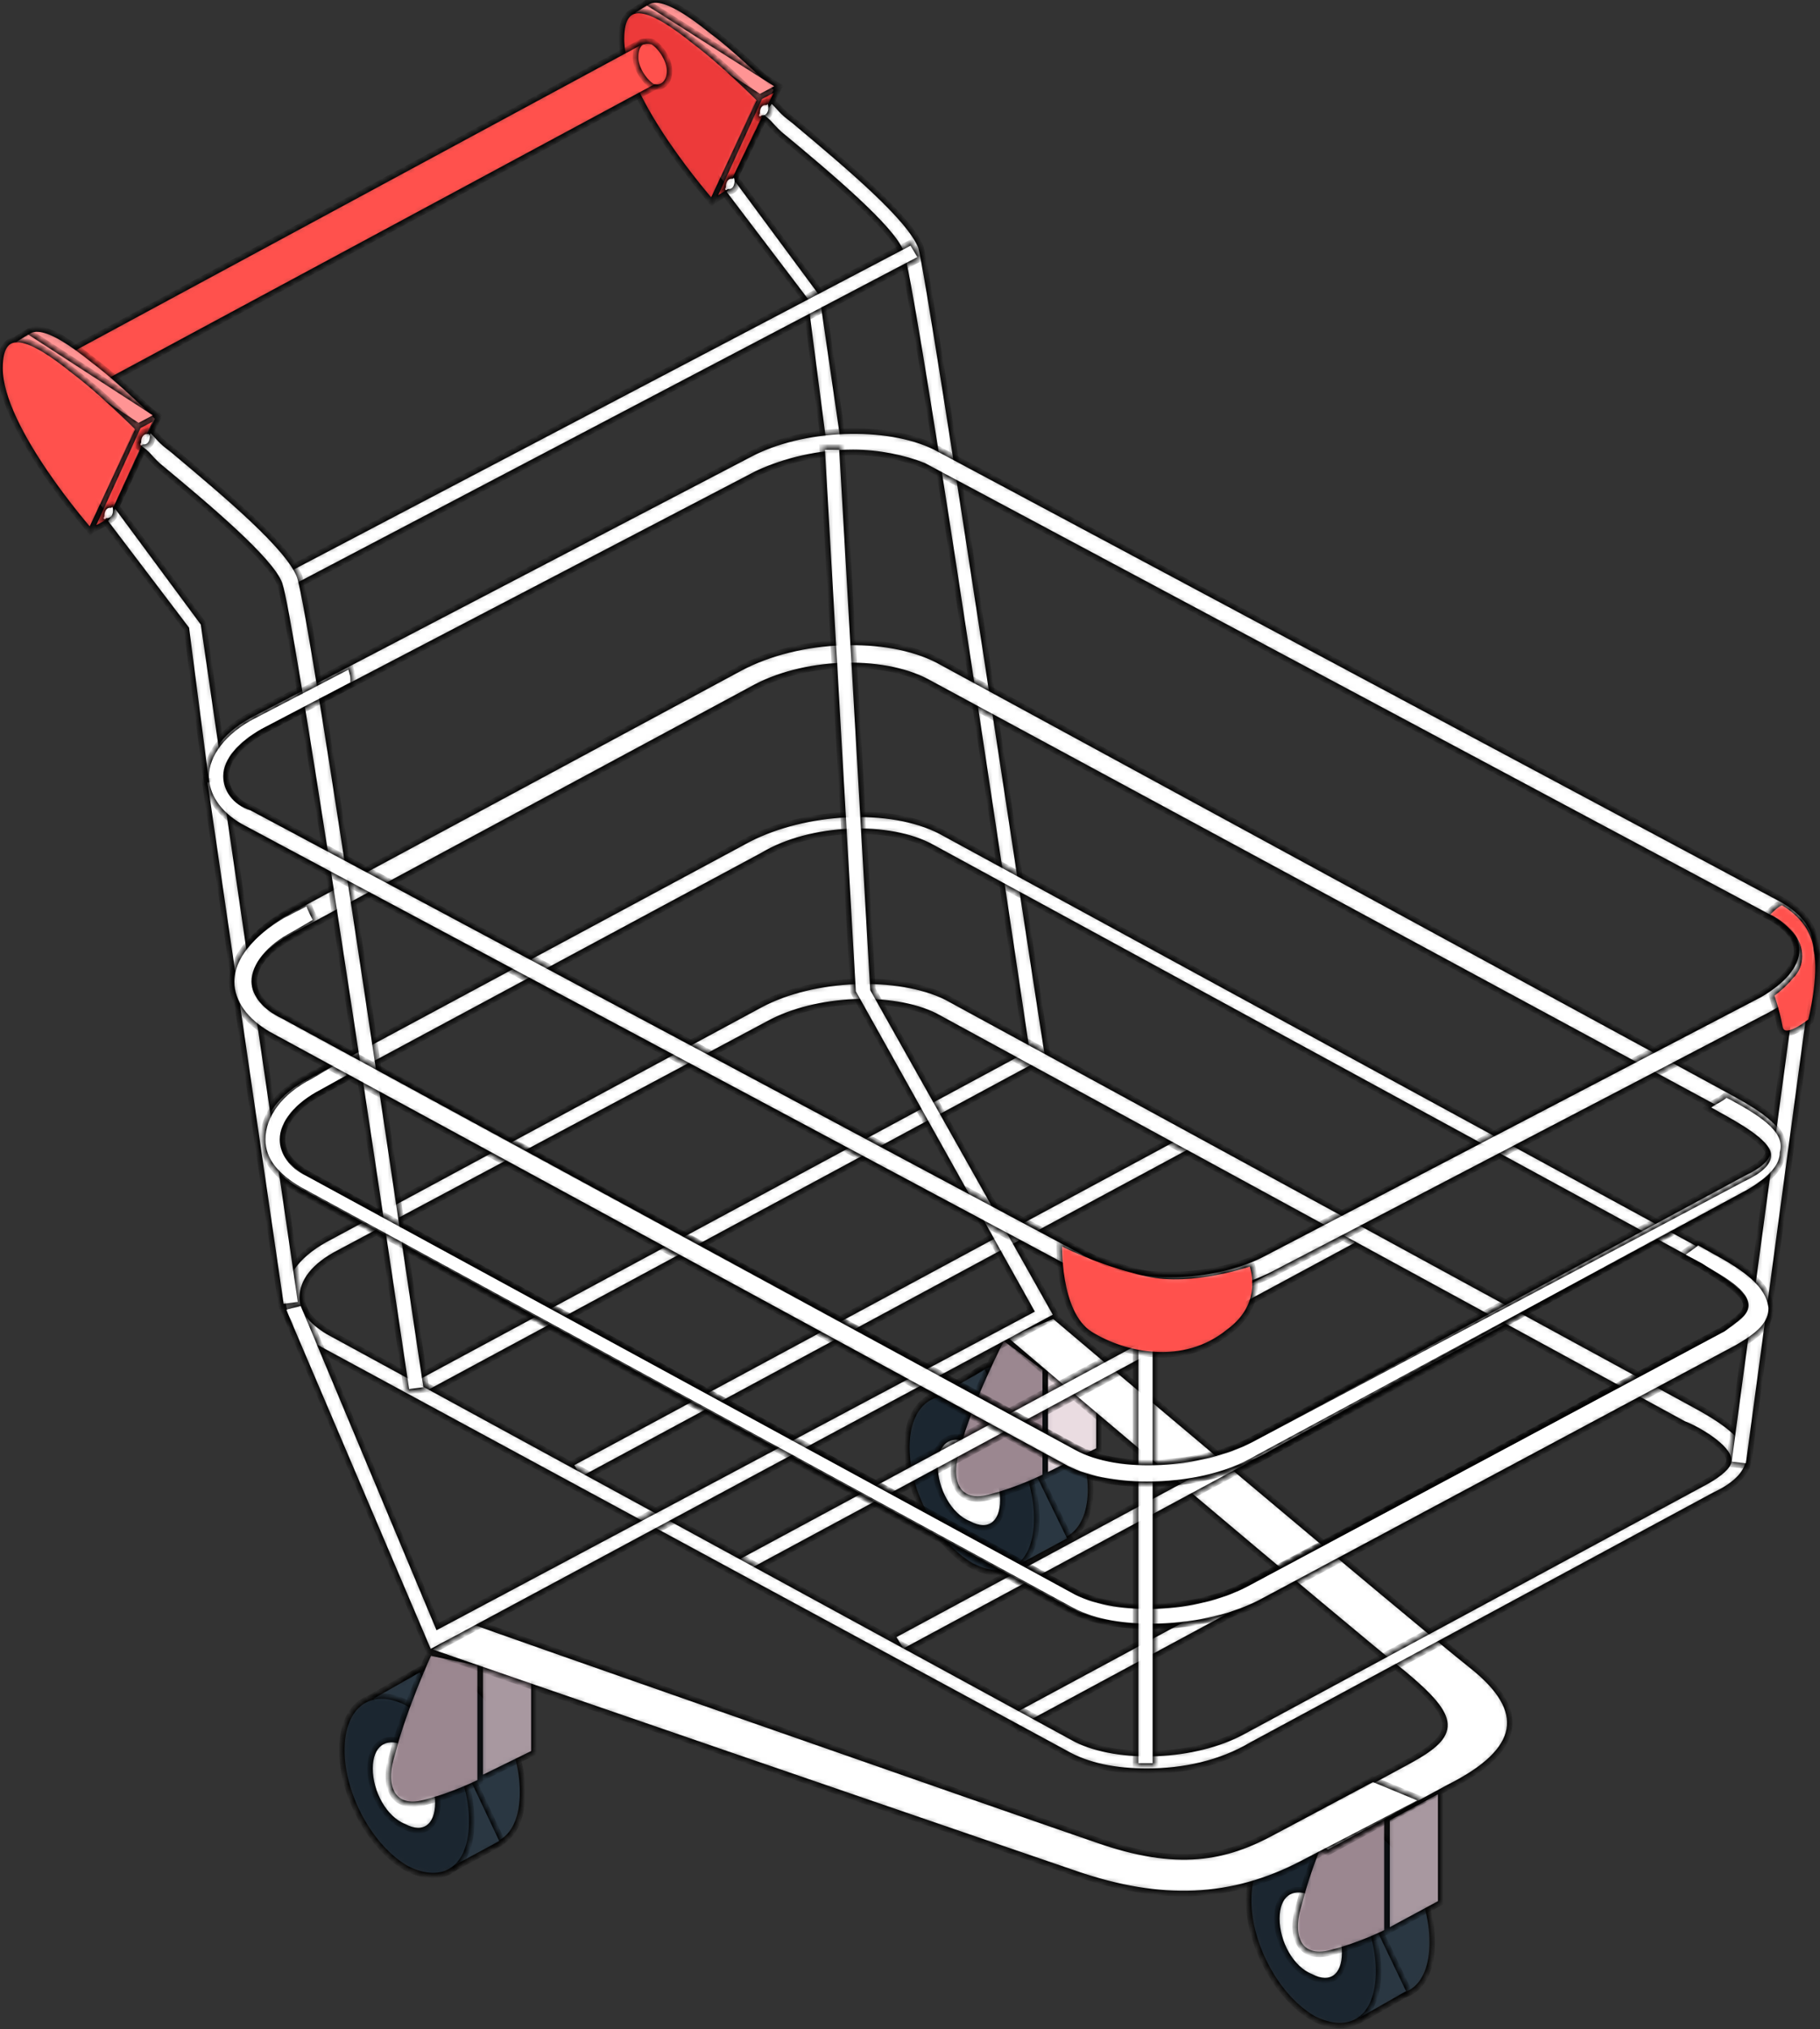<svg width="331" height="369" viewBox="0 0 331 369" fill="none" xmlns="http://www.w3.org/2000/svg">
<rect x="0" y="0" width="331" height="369" fill="#333333" stroke="none"/>
<mask id="path-1-inside-1" fill="white">
<path d="M71.41 313.016C71.41 321.154 76.548 330.728 83.227 334.558C89.906 337.909 95.043 334.558 95.043 325.941C95.043 317.324 89.906 308.228 83.227 304.399C77.062 301.048 71.41 304.877 71.41 313.016Z"/>
</mask>
<path d="M71.41 313.016C71.41 321.154 76.548 330.728 83.227 334.558C89.906 337.909 95.043 334.558 95.043 325.941C95.043 317.324 89.906 308.228 83.227 304.399C77.062 301.048 71.41 304.877 71.41 313.016Z" fill="#2A3742" stroke="black" mask="url(#path-1-inside-1)"/>
<mask id="path-2-inside-2" fill="white">
<path d="M67.303 308.707L76.55 303.441L91.45 335.037L81.688 340.303L67.303 308.707Z"/>
</mask>
<path d="M67.303 308.707L76.55 303.441L91.45 335.037L81.688 340.303L67.303 308.707Z" fill="#2A3742" stroke="black" mask="url(#path-2-inside-2)"/>
<mask id="path-3-inside-3" fill="white">
<path d="M62.165 318.282C62.165 326.421 67.303 335.995 73.982 339.825C80.66 343.176 85.798 339.825 85.798 331.208C85.798 322.591 80.66 313.495 73.982 309.665C67.303 306.314 62.165 310.144 62.165 318.282Z"/>
</mask>
<path d="M62.165 318.282C62.165 326.421 67.303 335.995 73.982 339.825C80.66 343.176 85.798 339.825 85.798 331.208C85.798 322.591 80.66 313.495 73.982 309.665C67.303 306.314 62.165 310.144 62.165 318.282Z" fill="#1B2630" stroke="black" mask="url(#path-3-inside-3)"/>
<mask id="path-4-inside-4" fill="white">
<path d="M67.303 321.633C67.303 325.941 69.871 330.728 73.468 332.165C77.064 334.079 79.633 332.165 79.633 327.856C79.633 323.548 77.064 318.76 73.468 316.845C69.871 315.409 67.303 317.324 67.303 321.633Z"/>
</mask>
<path d="M67.303 321.633C67.303 325.941 69.871 330.728 73.468 332.165C77.064 334.079 79.633 332.165 79.633 327.856C79.633 323.548 77.064 318.76 73.468 316.845C69.871 315.409 67.303 317.324 67.303 321.633Z" fill="white" stroke="black" mask="url(#path-4-inside-4)"/>
<mask id="path-5-inside-5" fill="white">
<path d="M87.339 302.484V324.027C87.339 324.027 82.716 326.42 77.064 327.856C71.413 329.293 69.358 324.984 71.413 318.761C73.468 310.623 78.092 300.569 78.092 300.569L87.339 302.484Z"/>
</mask>
<path d="M87.339 302.484V324.027C87.339 324.027 82.716 326.42 77.064 327.856C71.413 329.293 69.358 324.984 71.413 318.761C73.468 310.623 78.092 300.569 78.092 300.569L87.339 302.484Z" fill="#9B8790" stroke="black" mask="url(#path-5-inside-5)"/>
<mask id="path-6-inside-6" fill="white">
<path d="M87.34 302.484L97.101 300.091V318.761L87.34 323.548V302.484Z"/>
</mask>
<path d="M87.34 302.484L97.101 300.091V318.761L87.34 323.548V302.484Z" fill="#A898A0" stroke="black" mask="url(#path-6-inside-6)"/>
<mask id="path-7-inside-7" fill="white">
<path d="M236.847 340.304C236.847 348.442 241.984 358.017 248.663 361.846C255.342 365.197 260.48 361.846 260.48 353.229C260.48 344.612 255.342 335.517 248.663 331.687C241.984 328.336 236.847 332.166 236.847 340.304Z"/>
</mask>
<path d="M236.847 340.304C236.847 348.442 241.984 358.017 248.663 361.846C255.342 365.197 260.48 361.846 260.48 353.229C260.48 344.612 255.342 335.517 248.663 331.687C241.984 328.336 236.847 332.166 236.847 340.304Z" fill="#2A3742" stroke="black" mask="url(#path-7-inside-7)"/>
<mask id="path-8-inside-8" fill="white">
<path d="M232.221 335.995L241.468 331.208L256.368 362.325L247.12 367.591L232.221 335.995Z"/>
</mask>
<path d="M232.221 335.995L241.468 331.208L256.368 362.325L247.12 367.591L232.221 335.995Z" fill="#2A3742" stroke="black" mask="url(#path-8-inside-8)"/>
<mask id="path-9-inside-9" fill="white">
<path d="M227.083 345.57C227.083 353.708 232.221 363.283 238.9 367.113C245.579 370.464 250.716 367.113 250.716 358.496C250.716 349.879 245.579 340.783 238.9 336.953C232.221 333.602 227.083 337.432 227.083 345.57Z"/>
</mask>
<path d="M227.083 345.57C227.083 353.708 232.221 363.283 238.9 367.113C245.579 370.464 250.716 367.113 250.716 358.496C250.716 349.879 245.579 340.783 238.9 336.953C232.221 333.602 227.083 337.432 227.083 345.57Z" fill="#1B2630" stroke="black" mask="url(#path-9-inside-9)"/>
<mask id="path-10-inside-10" fill="white">
<path d="M232.221 348.921C232.221 353.229 234.79 358.016 238.386 359.452C241.982 361.367 244.551 359.452 244.551 355.144C244.551 350.836 241.982 346.048 238.386 344.134C234.79 342.697 232.221 344.612 232.221 348.921Z"/>
</mask>
<path d="M232.221 348.921C232.221 353.229 234.79 358.016 238.386 359.452C241.982 361.367 244.551 359.452 244.551 355.144C244.551 350.836 241.982 346.048 238.386 344.134C234.79 342.697 232.221 344.612 232.221 348.921Z" fill="white" stroke="black" mask="url(#path-10-inside-10)"/>
<mask id="path-11-inside-11" fill="white">
<path d="M252.259 329.293V351.314C252.259 351.314 247.635 353.708 241.984 355.144C236.333 356.58 234.278 352.272 236.333 346.048C238.388 337.91 242.498 329.293 242.498 329.293H252.259V329.293Z"/>
</mask>
<path d="M252.259 329.293V351.314C252.259 351.314 247.635 353.708 241.984 355.144C236.333 356.58 234.278 352.272 236.333 346.048C238.388 337.91 242.498 329.293 242.498 329.293H252.259V329.293Z" fill="#9B8790" stroke="black" mask="url(#path-11-inside-11)"/>
<mask id="path-12-inside-12" fill="white">
<path d="M252.26 330.729L262.021 325.463V346.048L252.26 351.314V330.729Z"/>
</mask>
<path d="M252.26 330.729L262.021 325.463V346.048L252.26 351.314V330.729Z" fill="#A898A0" stroke="black" mask="url(#path-12-inside-12)"/>
<mask id="path-13-inside-13" fill="white">
<path d="M193.666 280.129C198.888 278.059 199.879 269.281 195.88 260.522C191.881 251.764 184.406 246.342 179.184 248.412C173.962 250.482 172.97 259.26 176.97 268.019C180.969 276.777 188.444 282.199 193.666 280.129Z"/>
</mask>
<path d="M193.666 280.129C198.888 278.059 199.879 269.281 195.88 260.522C191.881 251.764 184.406 246.342 179.184 248.412C173.962 250.482 172.97 259.26 176.97 268.019C180.969 276.777 188.444 282.199 193.666 280.129Z" fill="#2A3742" stroke="black" mask="url(#path-13-inside-13)"/>
<mask id="path-14-inside-14" fill="white">
<path d="M170.058 253.655L179.305 248.389L194.718 279.984L184.957 285.25L170.058 253.655Z"/>
</mask>
<path d="M170.058 253.655L179.305 248.389L194.718 279.984L184.957 285.25L170.058 253.655Z" fill="#2A3742" stroke="black" mask="url(#path-14-inside-14)"/>
<mask id="path-15-inside-15" fill="white">
<path d="M164.918 263.23C164.918 271.369 170.056 280.943 176.735 284.773C183.413 288.124 188.551 284.773 188.551 276.156C188.551 267.539 183.413 258.443 176.735 254.613C170.056 251.262 164.918 255.092 164.918 263.23Z"/>
</mask>
<path d="M164.918 263.23C164.918 271.369 170.056 280.943 176.735 284.773C183.413 288.124 188.551 284.773 188.551 276.156C188.551 267.539 183.413 258.443 176.735 254.613C170.056 251.262 164.918 255.092 164.918 263.23Z" fill="#1B2630" stroke="black" mask="url(#path-15-inside-15)"/>
<mask id="path-16-inside-16" fill="white">
<path d="M170.058 266.581C170.058 270.889 172.626 275.676 176.223 277.113C179.819 279.027 182.388 277.113 182.388 272.804C182.388 268.496 179.819 263.709 176.223 261.794C172.626 260.358 170.058 262.273 170.058 266.581Z"/>
</mask>
<path d="M170.058 266.581C170.058 270.889 172.626 275.676 176.223 277.113C179.819 279.027 182.388 277.113 182.388 272.804C182.388 268.496 179.819 263.709 176.223 261.794C172.626 260.358 170.058 262.273 170.058 266.581Z" fill="white" stroke="black" mask="url(#path-16-inside-16)"/>
<mask id="path-17-inside-17" fill="white">
<path d="M190.094 248.868V268.496C190.094 268.496 185.47 270.889 179.819 272.325C174.168 273.761 172.112 269.453 174.168 263.23C176.223 255.092 182.388 243.124 182.388 243.124L190.094 248.868Z"/>
</mask>
<path d="M190.094 248.868V268.496C190.094 268.496 185.47 270.889 179.819 272.325C174.168 273.761 172.112 269.453 174.168 263.23C176.223 255.092 182.388 243.124 182.388 243.124L190.094 248.868Z" fill="#9B8790" stroke="black" mask="url(#path-17-inside-17)"/>
<mask id="path-18-inside-18" fill="white">
<path d="M190.097 248.39L199.858 246.954V263.709L190.097 268.496V248.39Z"/>
</mask>
<path d="M190.097 248.39L199.858 246.954V263.709L190.097 268.496V248.39Z" fill="#EADCE1" stroke="black" mask="url(#path-18-inside-18)"/>
<mask id="path-19-inside-19" fill="white">
<path d="M241.466 336.953L234.273 332.165L256.365 320.197C265.099 315.41 265.099 312.538 255.337 304.4C245.062 296.261 182.897 243.602 182.383 243.123L191.631 239.294C192.144 239.772 257.392 294.825 267.668 302.963C277.943 311.102 276.915 318.283 263.558 324.985L241.466 336.953Z"/>
</mask>
<path d="M241.466 336.953L234.273 332.165L256.365 320.197C265.099 315.41 265.099 312.538 255.337 304.4C245.062 296.261 182.897 243.602 182.383 243.123L191.631 239.294C192.144 239.772 257.392 294.825 267.668 302.963C277.943 311.102 276.915 318.283 263.558 324.985L241.466 336.953Z" fill="white" stroke="black" mask="url(#path-19-inside-19)"/>
<mask id="path-20-inside-20" fill="white">
<path d="M258.933 327.378L249.685 323.548L231.703 333.123C222.969 337.91 214.235 339.825 199.336 334.559C183.923 329.293 86.822 295.304 85.794 294.825L77.574 300.091C78.602 300.57 180.327 335.516 195.74 340.782C211.153 346.048 223.997 345.569 236.841 338.867L258.933 327.378Z"/>
</mask>
<path d="M258.933 327.378L249.685 323.548L231.703 333.123C222.969 337.91 214.235 339.825 199.336 334.559C183.923 329.293 86.822 295.304 85.794 294.825L77.574 300.091C78.602 300.57 180.327 335.516 195.74 340.782C211.153 346.048 223.997 345.569 236.841 338.867L258.933 327.378Z" fill="white" stroke="black" mask="url(#path-20-inside-20)"/>
<mask id="path-21-inside-21" fill="white">
<path d="M132.551 34.88C132.551 34.88 116.11 16.21 116.11 5.199C116.11 -2.939 121.762 -0.545 129.468 5.678C134.606 9.508 141.285 16.21 141.285 16.21L132.551 34.88Z"/>
</mask>
<path d="M132.551 34.88C132.551 34.88 116.11 16.21 116.11 5.199C116.11 -2.939 121.762 -0.545 129.468 5.678C134.606 9.508 141.285 16.21 141.285 16.21L132.551 34.88Z" fill="#FF9494" stroke="black" mask="url(#path-21-inside-21)"/>
<mask id="path-22-inside-22" fill="white">
<path d="M114.566 2.327L117.649 0.412L141.796 15.731L138.2 17.646L114.566 2.327Z"/>
</mask>
<path d="M114.566 2.327L117.649 0.412L141.796 15.731L138.2 17.646L114.566 2.327Z" fill="#FF9494" stroke="black" mask="url(#path-22-inside-22)"/>
<mask id="path-23-inside-23" fill="white">
<path d="M129.467 36.795C129.467 36.795 113.026 18.125 113.026 7.115C113.026 -1.024 118.678 1.37 126.384 7.593C131.522 11.423 138.201 18.125 138.201 18.125L129.467 36.795Z"/>
</mask>
<path d="M129.467 36.795C129.467 36.795 113.026 18.125 113.026 7.115C113.026 -1.024 118.678 1.37 126.384 7.593C131.522 11.423 138.201 18.125 138.201 18.125L129.467 36.795Z" fill="#ED3A3A" stroke="black" mask="url(#path-23-inside-23)"/>
<mask id="path-24-inside-24" fill="white">
<path d="M141.798 15.731L138.202 17.646L129.468 36.794L132.55 34.88L141.798 15.731Z"/>
</mask>
<path d="M141.798 15.731L138.202 17.646L129.468 36.794L132.55 34.88L141.798 15.731Z" fill="#D62B2B" stroke="black" mask="url(#path-24-inside-24)"/>
<mask id="path-25-inside-25" fill="white">
<path d="M167.484 44.933C165.429 39.667 154.64 30.571 144.364 21.954C141.796 20.039 142.309 20.039 140.254 18.124C139.741 19.082 138.713 20.039 138.199 20.997C140.254 22.433 139.741 22.433 141.796 24.348C151.043 32.007 162.346 41.581 163.887 45.89C165.942 51.635 179.814 144.506 187.007 192.857L190.603 192.378C189.576 187.112 169.539 52.592 167.484 44.933Z"/>
</mask>
<path d="M167.484 44.933C165.429 39.667 154.64 30.571 144.364 21.954C141.796 20.039 142.309 20.039 140.254 18.124C139.741 19.082 138.713 20.039 138.199 20.997C140.254 22.433 139.741 22.433 141.796 24.348C151.043 32.007 162.346 41.581 163.887 45.89C165.942 51.635 179.814 144.506 187.007 192.857L190.603 192.378C189.576 187.112 169.539 52.592 167.484 44.933Z" fill="white" stroke="black" mask="url(#path-25-inside-25)"/>
<mask id="path-26-inside-26" fill="white">
<path d="M133.577 32.007C132.549 32.486 132.549 33.922 131.521 34.879L146.421 54.507L150.017 82.272L153.613 81.794L149.503 53.549L133.577 32.007Z"/>
</mask>
<path d="M133.577 32.007C132.549 32.486 132.549 33.922 131.521 34.879L146.421 54.507L150.017 82.272L153.613 81.794L149.503 53.549L133.577 32.007Z" fill="white" stroke="black" mask="url(#path-26-inside-26)"/>
<mask id="path-27-inside-27" fill="white">
<path d="M140.255 19.561C140.255 20.518 139.741 21.476 138.713 21.476C138.2 21.955 137.172 21.476 137.686 20.518C137.686 19.561 138.2 18.604 139.227 18.604C139.741 18.125 140.255 18.604 140.255 19.561Z"/>
</mask>
<path d="M140.255 19.561C140.255 20.518 139.741 21.476 138.713 21.476C138.2 21.955 137.172 21.476 137.686 20.518C137.686 19.561 138.2 18.604 139.227 18.604C139.741 18.125 140.255 18.604 140.255 19.561Z" fill="white" stroke="black" mask="url(#path-27-inside-27)"/>
<mask id="path-28-inside-28" fill="white">
<path d="M134.09 32.965C134.09 33.922 133.576 34.88 132.548 34.88C132.035 35.359 131.007 34.88 131.521 33.922C131.521 32.965 132.035 32.008 133.062 32.008C133.576 31.529 134.09 32.008 134.09 32.965Z"/>
</mask>
<path d="M134.09 32.965C134.09 33.922 133.576 34.88 132.548 34.88C132.035 35.359 131.007 34.88 131.521 33.922C131.521 32.965 132.035 32.008 133.062 32.008C133.576 31.529 134.09 32.008 134.09 32.965Z" fill="white" stroke="black" mask="url(#path-28-inside-28)"/>
<mask id="path-29-inside-29" fill="white">
<path d="M187.655 190.272L74.697 251.154L76.498 254.055L189.456 193.172L187.655 190.272Z"/>
</mask>
<path d="M187.655 190.272L74.697 251.154L76.498 254.055L189.456 193.172L187.655 190.272Z" fill="white" stroke="black" mask="url(#path-29-inside-29)"/>
<mask id="path-30-inside-30" fill="white">
<path d="M215.359 206.11L103.735 266.273L105.536 269.174L217.159 209.011L215.359 206.11Z"/>
</mask>
<path d="M215.359 206.11L103.735 266.273L105.536 269.174L217.159 209.011L215.359 206.11Z" fill="white" stroke="black" mask="url(#path-30-inside-30)"/>
<mask id="path-31-inside-31" fill="white">
<path d="M245.298 223.289L133.675 283.452L135.475 286.353L247.099 226.19L245.298 223.289Z"/>
</mask>
<path d="M245.298 223.289L133.675 283.452L135.475 286.353L247.099 226.19L245.298 223.289Z" fill="white" stroke="black" mask="url(#path-31-inside-31)"/>
<mask id="path-32-inside-32" fill="white">
<path d="M274.836 236.905L162.323 297.548L164.124 300.449L276.637 239.806L274.836 236.905Z"/>
</mask>
<path d="M274.836 236.905L162.323 297.548L164.124 300.449L276.637 239.806L274.836 236.905Z" fill="white" stroke="black" mask="url(#path-32-inside-32)"/>
<mask id="path-33-inside-33" fill="white">
<path d="M295.946 250.954L183.434 311.597L185.234 314.498L297.747 253.855L295.946 250.954Z"/>
</mask>
<path d="M295.946 250.954L183.434 311.597L185.234 314.498L297.747 253.855L295.946 250.954Z" fill="white" stroke="black" mask="url(#path-33-inside-33)"/>
<mask id="path-34-inside-34" fill="white">
<path d="M212.699 235.464C207.048 235.464 201.91 234.507 197.8 232.113L43.671 149.773C39.561 147.379 37.506 144.507 37.506 140.677C37.506 136.369 40.588 132.539 46.24 129.667L136.149 82.752C145.91 77.486 161.323 77.007 170.057 81.316L324.186 163.656C328.296 166.049 330.351 168.922 330.351 172.752C330.351 177.06 327.269 180.89 321.617 183.762L231.709 230.677C226.057 234.028 219.378 235.464 212.699 235.464ZM155.158 82.273C148.993 82.273 142.828 83.71 137.69 86.103L47.781 133.018C43.157 135.411 41.102 138.284 41.102 141.156C41.102 143.55 42.644 145.464 45.726 147.379L199.855 229.719C207.562 233.549 221.433 233.07 230.167 228.283L320.076 181.369C324.186 178.975 326.755 176.103 326.755 173.23C326.755 170.837 325.214 168.922 322.131 167.007L168.002 84.667C164.406 83.231 159.782 82.273 155.158 82.273Z"/>
</mask>
<path d="M212.699 235.464C207.048 235.464 201.91 234.507 197.8 232.113L43.671 149.773C39.561 147.379 37.506 144.507 37.506 140.677C37.506 136.369 40.588 132.539 46.24 129.667L136.149 82.752C145.91 77.486 161.323 77.007 170.057 81.316L324.186 163.656C328.296 166.049 330.351 168.922 330.351 172.752C330.351 177.06 327.269 180.89 321.617 183.762L231.709 230.677C226.057 234.028 219.378 235.464 212.699 235.464ZM155.158 82.273C148.993 82.273 142.828 83.71 137.69 86.103L47.781 133.018C43.157 135.411 41.102 138.284 41.102 141.156C41.102 143.55 42.644 145.464 45.726 147.379L199.855 229.719C207.562 233.549 221.433 233.07 230.167 228.283L320.076 181.369C324.186 178.975 326.755 176.103 326.755 173.23C326.755 170.837 325.214 168.922 322.131 167.007L168.002 84.667C164.406 83.231 159.782 82.273 155.158 82.273Z" fill="white" stroke="black" mask="url(#path-34-inside-34)"/>
<mask id="path-35-inside-35" fill="white">
<path d="M208.59 322.111C202.938 322.111 197.801 321.154 193.691 318.76L57.543 245.038C53.433 242.644 51.378 239.293 51.378 235.942C51.378 231.633 54.461 227.804 60.112 224.931L138.204 182.804C147.966 177.538 163.379 177.059 172.112 181.368L308.26 255.569C314.425 258.92 318.022 261.793 318.022 265.144C318.022 267.537 315.966 269.931 311.856 271.846L227.599 317.324C221.948 320.675 215.269 322.111 208.59 322.111ZM195.746 316.367C203.452 320.196 217.324 319.718 226.058 314.93L310.315 269.452C312.884 268.016 314.425 266.58 314.425 265.622C314.425 263.229 308.774 259.878 306.205 258.92L170.057 184.719C162.351 180.889 148.479 181.368 139.745 186.155L61.653 227.804C57.029 230.197 54.974 233.07 54.974 235.942C54.974 238.335 56.516 240.25 59.598 242.165L195.746 316.367Z"/>
</mask>
<path d="M208.59 322.111C202.938 322.111 197.801 321.154 193.691 318.76L57.543 245.038C53.433 242.644 51.378 239.293 51.378 235.942C51.378 231.633 54.461 227.804 60.112 224.931L138.204 182.804C147.966 177.538 163.379 177.059 172.112 181.368L308.26 255.569C314.425 258.92 318.022 261.793 318.022 265.144C318.022 267.537 315.966 269.931 311.856 271.846L227.599 317.324C221.948 320.675 215.269 322.111 208.59 322.111ZM195.746 316.367C203.452 320.196 217.324 319.718 226.058 314.93L310.315 269.452C312.884 268.016 314.425 266.58 314.425 265.622C314.425 263.229 308.774 259.878 306.205 258.92L170.057 184.719C162.351 180.889 148.479 181.368 139.745 186.155L61.653 227.804C57.029 230.197 54.974 233.07 54.974 235.942C54.974 238.335 56.516 240.25 59.598 242.165L195.746 316.367Z" fill="white" stroke="black" mask="url(#path-35-inside-35)"/>
<mask id="path-36-inside-36" fill="white">
<path d="M209.101 295.782C203.45 295.782 197.799 294.825 193.688 292.431L53.945 216.315C49.834 213.921 47.266 210.57 47.266 207.219C47.266 202.91 50.348 198.602 56 195.73L136.147 152.645C146.422 147.379 161.835 146.421 171.083 151.208L310.827 227.325C316.992 230.676 321.102 233.548 321.102 237.378C321.102 239.772 319.047 242.165 314.937 244.559L228.111 290.995C222.973 294.346 215.78 295.782 209.101 295.782ZM195.743 289.559C203.45 293.867 217.835 292.91 226.569 288.123L313.395 241.687C315.964 240.251 317.506 238.814 317.506 237.378C317.506 234.985 311.34 231.634 309.285 230.197L169.541 154.081C161.835 149.772 147.45 150.251 138.716 155.517L58.568 198.602C53.945 200.995 51.376 203.868 51.376 207.219C51.376 209.612 52.917 211.527 56 213.442L195.743 289.559Z"/>
</mask>
<path d="M209.101 295.782C203.45 295.782 197.799 294.825 193.688 292.431L53.945 216.315C49.834 213.921 47.266 210.57 47.266 207.219C47.266 202.91 50.348 198.602 56 195.73L136.147 152.645C146.422 147.379 161.835 146.421 171.083 151.208L310.827 227.325C316.992 230.676 321.102 233.548 321.102 237.378C321.102 239.772 319.047 242.165 314.937 244.559L228.111 290.995C222.973 294.346 215.78 295.782 209.101 295.782ZM195.743 289.559C203.45 293.867 217.835 292.91 226.569 288.123L313.395 241.687C315.964 240.251 317.506 238.814 317.506 237.378C317.506 234.985 311.34 231.634 309.285 230.197L169.541 154.081C161.835 149.772 147.45 150.251 138.716 155.517L58.568 198.602C53.945 200.995 51.376 203.868 51.376 207.219C51.376 209.612 52.917 211.527 56 213.442L195.743 289.559Z" fill="white" stroke="black" mask="url(#path-36-inside-36)"/>
<mask id="path-37-inside-37" fill="white">
<path d="M209.097 269.931C203.446 269.931 197.795 268.974 193.684 266.58L49.317 187.591C44.693 185.198 42.638 181.847 42.638 178.017C42.638 173.708 46.234 169.4 51.886 166.049L134.602 121.528C145.391 115.783 161.317 115.305 170.565 120.092L314.933 198.602C321.098 201.953 325.208 204.825 325.208 208.655C325.208 211.527 323.153 213.921 319.043 215.836L229.648 265.144C223.483 268.016 216.29 269.931 209.097 269.931ZM195.739 263.229C203.96 267.538 218.345 267.059 227.593 261.793L316.988 213.442C320.07 212.006 321.612 210.57 321.612 209.134C321.612 206.74 315.447 203.389 312.878 201.953L168.51 123.922C160.29 119.613 145.904 120.092 136.657 125.358L53.941 169.879C49.317 172.272 46.234 175.145 46.234 178.496C46.234 180.889 47.775 183.283 50.858 184.719L195.739 263.229Z"/>
</mask>
<path d="M209.097 269.931C203.446 269.931 197.795 268.974 193.684 266.58L49.317 187.591C44.693 185.198 42.638 181.847 42.638 178.017C42.638 173.708 46.234 169.4 51.886 166.049L134.602 121.528C145.391 115.783 161.317 115.305 170.565 120.092L314.933 198.602C321.098 201.953 325.208 204.825 325.208 208.655C325.208 211.527 323.153 213.921 319.043 215.836L229.648 265.144C223.483 268.016 216.29 269.931 209.097 269.931ZM195.739 263.229C203.96 267.538 218.345 267.059 227.593 261.793L316.988 213.442C320.07 212.006 321.612 210.57 321.612 209.134C321.612 206.74 315.447 203.389 312.878 201.953L168.51 123.922C160.29 119.613 145.904 120.092 136.657 125.358L53.941 169.879C49.317 172.272 46.234 175.145 46.234 178.496C46.234 180.889 47.775 183.283 50.858 184.719L195.739 263.229Z" fill="white" stroke="black" mask="url(#path-37-inside-37)"/>
<mask id="path-38-inside-38" fill="white">
<path d="M78.094 300.57L51.378 237.857L54.974 236.9L79.635 295.782L187.525 238.336L155.158 180.411L149.507 81.316H153.103L158.755 179.932L192.149 239.293L78.094 300.57Z"/>
</mask>
<path d="M78.094 300.57L51.378 237.857L54.974 236.9L79.635 295.782L187.525 238.336L155.158 180.411L149.507 81.316H153.103L158.755 179.932L192.149 239.293L78.094 300.57Z" fill="white" stroke="black" mask="url(#path-38-inside-38)"/>
<mask id="path-39-inside-39" fill="white">
<path d="M120.22 15.256L14.384 72.224C12.843 73.181 9.76 73.181 8.219 71.745C6.164 71.266 5.136 67.915 6.678 66.958L116.623 7.596C118.165 6.639 121.761 14.299 120.22 15.256Z"/>
</mask>
<path d="M120.22 15.256L14.384 72.224C12.843 73.181 9.76 73.181 8.219 71.745C6.164 71.266 5.136 67.915 6.678 66.958L116.623 7.596C118.165 6.639 121.761 14.299 120.22 15.256Z" fill="#FF514D" stroke="black" mask="url(#path-39-inside-39)"/>
<mask id="path-40-inside-40" fill="white">
<path d="M115.599 10.466C115.599 12.381 117.14 14.774 118.681 15.732C120.223 16.21 121.764 15.253 121.764 12.859C121.764 10.944 120.223 8.551 118.681 7.594C116.626 7.115 115.599 8.072 115.599 10.466Z"/>
</mask>
<path d="M115.599 10.466C115.599 12.381 117.14 14.774 118.681 15.732C120.223 16.21 121.764 15.253 121.764 12.859C121.764 10.944 120.223 8.551 118.681 7.594C116.626 7.115 115.599 8.072 115.599 10.466Z" fill="#FF514D" stroke="black" mask="url(#path-40-inside-40)"/>
<mask id="path-41-inside-41" fill="white">
<path d="M326.989 172.679L314.379 266.248L317.947 266.669L330.556 173.1L326.989 172.679Z"/>
</mask>
<path d="M326.989 172.679L314.379 266.248L317.947 266.669L330.556 173.1L326.989 172.679Z" fill="white" stroke="black" mask="url(#path-41-inside-41)"/>
<mask id="path-42-inside-42" fill="white">
<path d="M165.77 44.026L51.634 103.952L53.399 106.872L167.535 46.946L165.77 44.026Z"/>
</mask>
<path d="M165.77 44.026L51.634 103.952L53.399 106.872L167.535 46.946L165.77 44.026Z" fill="white" stroke="black" mask="url(#path-42-inside-42)"/>
<mask id="path-43-inside-43" fill="white">
<path d="M40.74 141.385L37.177 141.841L51.161 237.66L54.724 237.204L40.74 141.385Z"/>
</mask>
<path d="M40.74 141.385L37.177 141.841L51.161 237.66L54.724 237.204L40.74 141.385Z" fill="white" stroke="black" mask="url(#path-43-inside-43)"/>
<mask id="path-44-inside-44" fill="white">
<path d="M20.038 94.72C20.038 94.72 3.598 76.05 3.598 65.039C3.598 56.901 9.249 59.295 16.956 65.518C22.093 69.348 28.772 76.05 28.772 76.05L20.038 94.72Z"/>
</mask>
<path d="M20.038 94.72C20.038 94.72 3.598 76.05 3.598 65.039C3.598 56.901 9.249 59.295 16.956 65.518C22.093 69.348 28.772 76.05 28.772 76.05L20.038 94.72Z" fill="#FF9494" stroke="black" mask="url(#path-44-inside-44)"/>
<mask id="path-45-inside-45" fill="white">
<path d="M2.058 62.167L5.14 60.253L28.773 75.572L25.177 77.486L2.058 62.167Z"/>
</mask>
<path d="M2.058 62.167L5.14 60.253L28.773 75.572L25.177 77.486L2.058 62.167Z" fill="#FF9494" stroke="black" mask="url(#path-45-inside-45)"/>
<mask id="path-46-inside-46" fill="white">
<path d="M16.441 96.635C16.441 96.635 0 77.965 0 66.954C0 58.816 5.651 61.21 13.358 67.433C18.495 71.263 25.174 77.965 25.174 77.965L16.441 96.635Z"/>
</mask>
<path d="M16.441 96.635C16.441 96.635 0 77.965 0 66.954C0 58.816 5.651 61.21 13.358 67.433C18.495 71.263 25.174 77.965 25.174 77.965L16.441 96.635Z" fill="#FF514D" stroke="black" mask="url(#path-46-inside-46)"/>
<mask id="path-47-inside-47" fill="white">
<path d="M28.772 75.571L25.175 77.486L16.441 96.635L20.038 94.72L28.772 75.571Z"/>
</mask>
<path d="M28.772 75.571L25.175 77.486L16.441 96.635L20.038 94.72L28.772 75.571Z" fill="#ED3A3A" stroke="black" mask="url(#path-47-inside-47)"/>
<mask id="path-48-inside-48" fill="white">
<path d="M54.462 104.773C52.407 99.507 41.618 90.412 31.343 81.795C28.774 79.88 29.288 79.88 27.233 77.965C26.719 79.401 25.692 79.88 25.178 81.316C27.233 82.752 26.719 82.752 28.774 84.667C38.022 92.327 49.325 101.901 50.866 106.21C52.921 111.954 66.793 204.826 73.985 253.176L77.582 252.698C76.554 246.953 57.031 111.954 54.462 104.773Z"/>
</mask>
<path d="M54.462 104.773C52.407 99.507 41.618 90.412 31.343 81.795C28.774 79.88 29.288 79.88 27.233 77.965C26.719 79.401 25.692 79.88 25.178 81.316C27.233 82.752 26.719 82.752 28.774 84.667C38.022 92.327 49.325 101.901 50.866 106.21C52.921 111.954 66.793 204.826 73.985 253.176L77.582 252.698C76.554 246.953 57.031 111.954 54.462 104.773Z" fill="white" stroke="black" mask="url(#path-48-inside-48)"/>
<mask id="path-49-inside-49" fill="white">
<path d="M21.065 91.848C20.037 92.327 20.037 93.763 19.01 94.721L33.909 114.348L37.505 142.114L41.102 141.635L36.992 113.391L21.065 91.848Z"/>
</mask>
<path d="M21.065 91.848C20.037 92.327 20.037 93.763 19.01 94.721L33.909 114.348L37.505 142.114L41.102 141.635L36.992 113.391L21.065 91.848Z" fill="white" stroke="black" mask="url(#path-49-inside-49)"/>
<mask id="path-50-inside-50" fill="white">
<path d="M27.745 79.401C27.745 80.359 27.231 81.316 26.204 81.316C25.69 81.795 24.662 81.316 25.176 80.359C25.176 79.401 25.69 78.444 26.717 78.444C26.717 77.965 27.745 78.444 27.745 79.401Z"/>
</mask>
<path d="M27.745 79.401C27.745 80.359 27.231 81.316 26.204 81.316C25.69 81.795 24.662 81.316 25.176 80.359C25.176 79.401 25.69 78.444 26.717 78.444C26.717 77.965 27.745 78.444 27.745 79.401Z" fill="white" stroke="black" mask="url(#path-50-inside-50)"/>
<mask id="path-51-inside-51" fill="white">
<path d="M21.063 92.805C21.063 93.762 20.55 94.719 19.522 94.719C19.008 95.198 17.981 94.719 18.494 93.762C18.494 92.805 19.008 91.847 20.036 91.847C20.55 91.368 21.063 91.847 21.063 92.805Z"/>
</mask>
<path d="M21.063 92.805C21.063 93.762 20.55 94.719 19.522 94.719C19.008 95.198 17.981 94.719 18.494 93.762C18.494 92.805 19.008 91.847 20.036 91.847C20.55 91.368 21.063 91.847 21.063 92.805Z" fill="white" stroke="black" mask="url(#path-51-inside-51)"/>
<mask id="path-52-inside-52" fill="white">
<path d="M311.34 227.325L308.772 225.889C307.744 226.847 306.717 227.325 305.689 228.283L309.285 230.198C311.34 231.634 317.506 234.506 317.506 237.378C317.506 238.814 315.964 239.772 313.396 241.687L226.569 288.123C217.322 292.91 203.45 293.389 195.743 289.559L55.999 213.442C52.917 212.006 51.376 209.613 51.376 207.219C51.376 204.347 53.944 200.996 58.568 198.602L63.706 195.73C63.192 194.772 62.678 193.815 62.165 192.379L56.513 195.73C50.862 198.602 47.779 202.91 47.779 207.219C47.779 211.049 50.348 213.921 54.458 216.315L194.202 292.431C198.312 294.825 203.45 295.782 209.615 295.782C216.294 295.782 223.487 294.346 229.138 291.474L315.964 245.038C320.074 242.644 322.13 240.729 322.13 237.857C321.616 233.549 317.506 230.676 311.34 227.325Z"/>
</mask>
<path d="M311.34 227.325L308.772 225.889C307.744 226.847 306.717 227.325 305.689 228.283L309.285 230.198C311.34 231.634 317.506 234.506 317.506 237.378C317.506 238.814 315.964 239.772 313.396 241.687L226.569 288.123C217.322 292.91 203.45 293.389 195.743 289.559L55.999 213.442C52.917 212.006 51.376 209.613 51.376 207.219C51.376 204.347 53.944 200.996 58.568 198.602L63.706 195.73C63.192 194.772 62.678 193.815 62.165 192.379L56.513 195.73C50.862 198.602 47.779 202.91 47.779 207.219C47.779 211.049 50.348 213.921 54.458 216.315L194.202 292.431C198.312 294.825 203.45 295.782 209.615 295.782C216.294 295.782 223.487 294.346 229.138 291.474L315.964 245.038C320.074 242.644 322.13 240.729 322.13 237.857C321.616 233.549 317.506 230.676 311.34 227.325Z" fill="white" stroke="black" mask="url(#path-52-inside-52)"/>
<mask id="path-53-inside-53" fill="white">
<path d="M210.132 233.549H206.536V321.154H210.132V233.549Z"/>
</mask>
<path d="M210.132 233.549H206.536V321.154H210.132V233.549Z" fill="white" stroke="black" mask="url(#path-53-inside-53)"/>
<mask id="path-54-inside-54" fill="white">
<path d="M314.939 199.56L313.911 199.081C312.884 200.039 311.342 200.517 310.315 201.475L312.884 202.911C315.452 204.347 321.618 207.698 321.618 210.092C321.618 211.528 320.076 212.964 316.994 214.4L227.599 261.793C218.351 266.581 203.452 267.538 195.745 263.23L51.378 184.719C48.295 183.283 46.24 180.89 46.24 178.496C46.24 175.624 48.809 172.273 53.433 169.879L57.543 167.486C57.029 166.528 56.515 165.571 56.002 164.135L51.378 166.528C45.726 169.879 42.13 174.188 42.13 178.496C42.13 182.326 44.699 185.677 48.809 188.071L193.177 266.581C197.287 268.974 202.938 269.932 208.589 269.932C215.782 269.932 222.975 268.496 228.626 265.144L318.021 216.794C322.131 214.4 324.186 212.007 324.186 209.613C325.214 205.783 321.104 202.911 314.939 199.56Z"/>
</mask>
<path d="M314.939 199.56L313.911 199.081C312.884 200.039 311.342 200.517 310.315 201.475L312.884 202.911C315.452 204.347 321.618 207.698 321.618 210.092C321.618 211.528 320.076 212.964 316.994 214.4L227.599 261.793C218.351 266.581 203.452 267.538 195.745 263.23L51.378 184.719C48.295 183.283 46.24 180.89 46.24 178.496C46.24 175.624 48.809 172.273 53.433 169.879L57.543 167.486C57.029 166.528 56.515 165.571 56.002 164.135L51.378 166.528C45.726 169.879 42.13 174.188 42.13 178.496C42.13 182.326 44.699 185.677 48.809 188.071L193.177 266.581C197.287 268.974 202.938 269.932 208.589 269.932C215.782 269.932 222.975 268.496 228.626 265.144L318.021 216.794C322.131 214.4 324.186 212.007 324.186 209.613C325.214 205.783 321.104 202.911 314.939 199.56Z" fill="white" stroke="black" mask="url(#path-54-inside-54)"/>
<mask id="path-55-inside-55" fill="white">
<path d="M323.159 167.485C325.728 168.922 326.755 170.836 326.755 172.751C326.755 175.624 324.186 178.496 320.076 180.89L230.167 227.804C221.433 232.591 207.562 233.07 199.855 229.24L45.726 146.9C42.644 145.943 41.102 143.549 41.102 141.156C41.102 138.283 43.671 135.411 47.781 133.018L64.222 124.401C64.222 123.922 64.222 123.922 64.222 123.443C64.222 122.486 63.708 121.528 63.708 121.05L46.24 130.145C40.588 133.018 37.506 137.326 37.506 141.156C37.506 144.507 39.561 147.858 43.671 150.251L197.8 232.591C201.91 234.506 207.048 235.942 212.699 235.942C219.378 235.942 226.057 234.506 231.709 231.634L321.617 184.719C327.269 181.847 330.351 177.538 330.351 173.709C330.351 171.315 329.324 168.922 327.269 167.007C325.728 167.007 324.7 167.007 323.159 167.485Z"/>
</mask>
<path d="M323.159 167.485C325.728 168.922 326.755 170.836 326.755 172.751C326.755 175.624 324.186 178.496 320.076 180.89L230.167 227.804C221.433 232.591 207.562 233.07 199.855 229.24L45.726 146.9C42.644 145.943 41.102 143.549 41.102 141.156C41.102 138.283 43.671 135.411 47.781 133.018L64.222 124.401C64.222 123.922 64.222 123.922 64.222 123.443C64.222 122.486 63.708 121.528 63.708 121.05L46.24 130.145C40.588 133.018 37.506 137.326 37.506 141.156C37.506 144.507 39.561 147.858 43.671 150.251L197.8 232.591C201.91 234.506 207.048 235.942 212.699 235.942C219.378 235.942 226.057 234.506 231.709 231.634L321.617 184.719C327.269 181.847 330.351 177.538 330.351 173.709C330.351 171.315 329.324 168.922 327.269 167.007C325.728 167.007 324.7 167.007 323.159 167.485Z" fill="white" stroke="black" mask="url(#path-55-inside-55)"/>
<mask id="path-56-inside-56" fill="white">
<path d="M192.663 225.889C192.663 225.889 192.149 238.815 198.314 242.644C204.479 246.474 215.269 248.868 223.489 242.166C230.682 236.9 227.599 229.719 227.599 229.719C227.599 229.719 216.81 233.549 208.59 231.634C199.856 229.719 192.663 225.889 192.663 225.889Z"/>
</mask>
<path d="M192.663 225.889C192.663 225.889 192.149 238.815 198.314 242.644C204.479 246.474 215.269 248.868 223.489 242.166C230.682 236.9 227.599 229.719 227.599 229.719C227.599 229.719 216.81 233.549 208.59 231.634C199.856 229.719 192.663 225.889 192.663 225.889Z" fill="#FF514D" stroke="black" mask="url(#path-56-inside-56)"/>
<mask id="path-57-inside-57" fill="white">
<path d="M324.187 164.135C323.16 164.135 321.104 166.528 321.104 166.528C321.104 166.528 323.16 167.007 325.728 169.879C327.783 172.273 327.783 175.624 325.728 177.539C324.187 179.454 322.132 180.89 322.132 180.89C322.132 180.89 323.16 183.762 323.673 186.634C324.187 189.985 329.325 185.677 329.325 185.677C329.325 185.677 331.38 177.539 330.352 172.751C329.839 167.007 324.187 164.135 324.187 164.135Z"/>
</mask>
<path d="M324.187 164.135C323.16 164.135 321.104 166.528 321.104 166.528C321.104 166.528 323.16 167.007 325.728 169.879C327.783 172.273 327.783 175.624 325.728 177.539C324.187 179.454 322.132 180.89 322.132 180.89C322.132 180.89 323.16 183.762 323.673 186.634C324.187 189.985 329.325 185.677 329.325 185.677C329.325 185.677 331.38 177.539 330.352 172.751C329.839 167.007 324.187 164.135 324.187 164.135Z" fill="#FF514D" stroke="black" mask="url(#path-57-inside-57)"/>
</svg>
